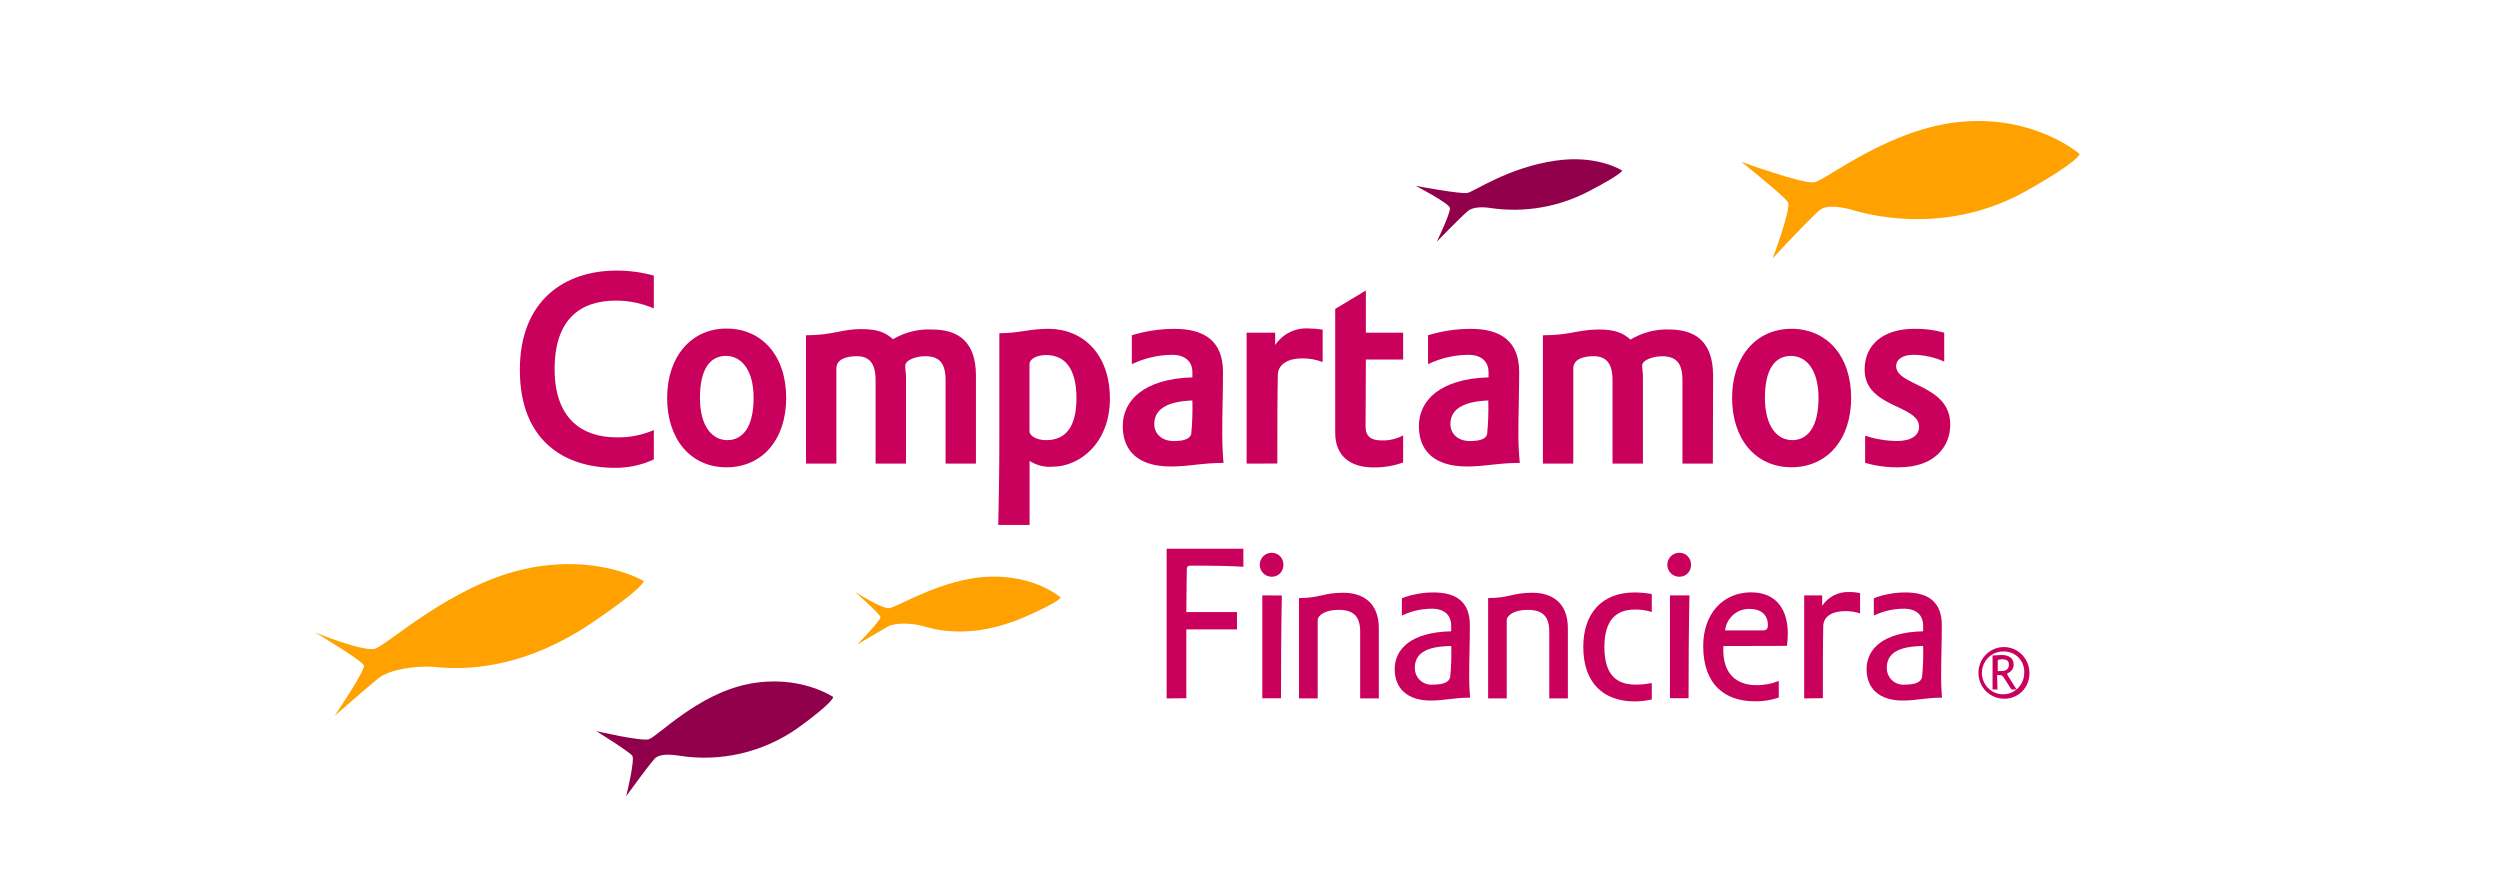 <svg width="204" height="72" viewBox="0 0 204 72" fill="none" xmlns="http://www.w3.org/2000/svg">
<path d="M119.741 15.745C119.177 15.854 115.521 15.165 115.521 15.165C115.521 15.165 118.245 16.58 118.315 16.967C118.385 17.354 117.239 19.726 117.239 19.726C117.239 19.726 119.177 17.726 119.769 17.226C120.188 16.868 121.017 16.877 121.632 16.976C124.413 17.384 127.25 16.888 129.736 15.561C132.359 14.193 132.373 13.92 132.373 13.92C132.373 13.92 130.36 12.599 126.904 13.113C123.052 13.679 120.309 15.627 119.741 15.745Z" fill="#91004B"/>
<path d="M52.975 60.325C52.304 60.509 48.653 59.656 48.653 59.656C48.653 59.656 51.364 61.34 51.596 61.67C51.829 62 51.098 64.972 51.098 64.972C51.098 64.972 52.794 62.613 53.427 61.901C53.832 61.476 54.824 61.575 55.327 61.651C58.753 62.217 62.261 61.41 65.109 59.401C68.039 57.283 67.992 56.877 67.992 56.877C67.992 56.877 65.244 54.991 61.084 55.811C56.925 56.632 53.632 60.127 52.952 60.316" fill="#91004B"/>
<path d="M148.056 14.877C147.082 15.024 142.098 13.207 142.098 13.207C142.098 13.207 145.62 16.014 145.899 16.509C146.178 17.005 144.655 21.08 144.655 21.08C144.655 21.08 147.422 18.066 148.456 17.17C149.085 16.627 150.487 16.943 151.153 17.132C151.819 17.321 158.443 19.42 165.252 15.627C169.691 13.151 169.696 12.571 169.696 12.571C169.696 12.571 166.156 9.443 160.185 9.925C154.213 10.406 149.006 14.712 148.074 14.858" fill="#FFA100"/>
<path d="M30.622 52.939C29.653 53.212 25.736 51.623 25.736 51.623C25.736 51.623 29.551 53.896 29.691 54.297C29.83 54.698 27.306 58.41 27.306 58.41C27.306 58.41 29.826 56.208 30.86 55.354C31.791 54.599 33.995 54.321 35.28 54.41C36.566 54.5 41.727 55.25 48.285 50.83C52.575 47.939 52.533 47.415 52.533 47.415C52.533 47.415 48.746 45.123 42.788 46.439C36.831 47.755 31.586 52.642 30.622 52.92" fill="#FFA100"/>
<path d="M72.571 49.627C71.947 49.693 69.734 48.269 69.734 48.269C69.734 48.269 71.807 50.094 71.849 50.354C71.891 50.613 69.944 52.594 69.944 52.594C69.944 52.594 71.723 51.538 72.45 51.127C73.092 50.774 74.476 50.858 75.244 51.071C76.013 51.283 79.087 52.316 83.582 50.358C86.516 49.08 86.549 48.759 86.549 48.759C86.549 48.759 84.495 46.925 80.708 47.057C76.921 47.189 73.181 49.571 72.566 49.627" fill="#FFA100"/>
<path d="M53.352 37.491C52.361 37.949 51.284 38.182 50.194 38.175C46.026 38.175 42.42 35.939 42.42 30.189C42.42 24.439 46.147 22.08 50.311 22.08C51.339 22.076 52.362 22.214 53.352 22.491V25.165C52.381 24.749 51.338 24.533 50.283 24.528C47.353 24.528 45.257 26.038 45.257 30.123C45.257 34.208 47.544 35.689 50.311 35.689C51.355 35.712 52.392 35.509 53.352 35.094V37.491Z" fill="#CA005D"/>
<path d="M64.154 32.472C64.154 35.825 62.235 38.132 59.282 38.132C56.329 38.132 54.438 35.807 54.438 32.472C54.438 29.137 56.375 26.811 59.282 26.811C62.188 26.811 64.154 29.047 64.154 32.472ZM57.116 32.472C57.116 34.774 58.108 35.915 59.352 35.915C60.595 35.915 61.494 34.868 61.494 32.472C61.494 30.184 60.502 29.042 59.235 29.042C57.968 29.042 57.116 30.071 57.116 32.472Z" fill="#CA005D"/>
<path d="M79.637 37.83H77.159V31.009C77.159 29.594 76.618 29.066 75.482 29.066C74.834 29.066 73.866 29.34 73.866 29.863C73.866 30.118 73.931 30.439 73.931 30.807V37.83H71.448V31.009C71.448 29.594 70.889 29.066 69.92 29.066C69.082 29.066 68.248 29.297 68.248 30.071V37.83H65.77V27.358C67.959 27.358 68.658 26.854 70.279 26.854C71.746 26.854 72.329 27.203 72.869 27.679C73.831 27.109 74.936 26.834 76.05 26.887C78.193 26.887 79.637 27.873 79.637 30.66V37.83Z" fill="#CA005D"/>
<path d="M81.458 42.835C81.504 40.439 81.546 38.75 81.546 35.759V27.193C83.084 27.193 84.048 26.83 85.561 26.83C88.291 26.83 90.569 28.816 90.569 32.538C90.569 36.123 88.133 38.085 85.878 38.085C85.223 38.134 84.57 37.969 84.015 37.613V42.835H81.458ZM85.356 28.972C84.523 28.972 84.006 29.34 84.006 29.703V35.184C84.006 35.575 84.593 35.915 85.356 35.915C86.936 35.915 87.839 34.868 87.839 32.491C87.839 30.113 86.936 28.972 85.356 28.972Z" fill="#CA005D"/>
<path d="M97.299 30.783V30.368C97.299 29.505 96.708 28.953 95.655 28.953C94.514 28.96 93.388 29.221 92.357 29.717V27.358C93.49 27.01 94.667 26.834 95.851 26.835C98.287 26.835 99.796 27.84 99.796 30.349C99.796 32.108 99.735 33.651 99.735 35.33C99.735 36.222 99.777 37.217 99.842 37.774C98.04 37.774 97.071 38.066 95.538 38.066C92.921 38.066 91.617 36.835 91.617 34.764C91.617 32.693 93.331 30.906 97.299 30.793V30.783ZM97.299 32.679C95.24 32.75 94.188 33.392 94.188 34.599C94.188 35.415 94.817 35.991 95.785 35.991C96.754 35.991 97.113 35.741 97.206 35.415C97.291 34.506 97.323 33.592 97.299 32.679Z" fill="#CA005D"/>
<path d="M101.724 37.83V27.146H104.053V28.156C104.352 27.709 104.76 27.35 105.238 27.113C105.716 26.875 106.247 26.768 106.778 26.802C107.163 26.805 107.548 26.837 107.928 26.896V29.547C107.388 29.334 106.812 29.232 106.233 29.245C105.217 29.245 104.319 29.656 104.272 30.547C104.23 32.354 104.23 35.113 104.23 37.825L101.724 37.83Z" fill="#CA005D"/>
<path d="M111.454 27.146H114.496V29.34H111.454C111.454 31.599 111.431 33.151 111.431 34.821C111.431 35.618 111.897 35.939 112.735 35.939C113.348 35.961 113.955 35.819 114.496 35.528V37.736C113.724 38.017 112.908 38.154 112.088 38.142C110.281 38.142 108.953 37.302 108.953 35.311V25.207L111.454 23.703V27.146Z" fill="#CA005D"/>
<path d="M121.464 30.783V30.368C121.464 29.505 120.882 28.953 119.82 28.953C118.68 28.961 117.556 29.221 116.527 29.717V27.358C117.661 27.009 118.84 26.833 120.025 26.835C122.456 26.835 123.965 27.84 123.965 30.349C123.965 32.108 123.9 33.651 123.9 35.33C123.894 36.146 123.933 36.962 124.016 37.774C122.209 37.774 121.222 38.066 119.708 38.066C117.09 38.066 115.781 36.835 115.781 34.764C115.781 32.693 117.5 30.906 121.464 30.793V30.783ZM121.464 32.679C119.415 32.75 118.353 33.392 118.353 34.599C118.353 35.415 118.986 35.991 119.955 35.991C120.924 35.991 121.282 35.741 121.352 35.415C121.44 34.506 121.471 33.592 121.445 32.679" fill="#CA005D"/>
<path d="M139.769 37.83H137.287V31.009C137.287 29.594 136.746 29.071 135.619 29.071C134.962 29.071 133.994 29.34 133.994 29.863C134.017 30.118 134.063 30.439 134.063 30.807V37.83H131.581V31.009C131.581 29.594 131.017 29.066 130.048 29.066C129.215 29.066 128.381 29.297 128.381 30.071V37.83H125.903V27.358C128.125 27.358 128.809 26.887 130.454 26.887C131.916 26.887 132.503 27.236 133.048 27.712C133.998 27.134 135.094 26.848 136.201 26.887C138.339 26.887 139.788 27.873 139.788 30.66L139.769 37.83Z" fill="#CA005D"/>
<path d="M151.055 32.467C151.055 35.825 149.136 38.127 146.183 38.127C143.23 38.127 141.339 35.802 141.339 32.467C141.339 29.132 143.277 26.83 146.183 26.83C149.09 26.83 151.055 29.071 151.055 32.467ZM144.017 32.467C144.017 34.774 145.009 35.915 146.248 35.915C147.487 35.915 148.391 34.868 148.391 32.467C148.391 30.184 147.399 29.043 146.137 29.043C144.874 29.043 144.017 30.071 144.017 32.467Z" fill="#CA005D"/>
<path d="M156.211 26.83C157.034 26.816 157.855 26.922 158.648 27.146V29.505C157.852 29.148 156.993 28.96 156.123 28.953C155.266 28.953 154.726 29.321 154.726 29.873C154.726 31.514 159.141 31.354 159.141 34.642C159.141 36.42 157.879 38.132 154.949 38.132C154.019 38.149 153.091 38.026 152.196 37.769V35.552C153.034 35.83 153.909 35.976 154.791 35.986C155.988 35.986 156.598 35.514 156.598 34.821C156.598 33.014 152.154 33.288 152.154 30.16C152.154 28.108 153.687 26.83 156.211 26.83Z" fill="#CA005D"/>
<path d="M95.198 56.991V44.778H101.459V46.25C100.383 46.175 98.953 46.156 97.094 46.156C96.931 46.156 96.843 46.264 96.843 46.448C96.843 47.175 96.805 48.476 96.805 49.943H100.937V51.358H96.805V56.976L95.198 56.991Z" fill="#CA005D"/>
<path d="M104.724 46.066C104.731 46.197 104.711 46.328 104.665 46.451C104.62 46.574 104.549 46.686 104.459 46.779C104.368 46.873 104.259 46.946 104.138 46.995C104.018 47.044 103.889 47.066 103.76 47.061C103.504 47.061 103.259 46.958 103.078 46.775C102.897 46.592 102.795 46.344 102.795 46.085C102.795 45.826 102.897 45.578 103.078 45.395C103.259 45.211 103.504 45.108 103.76 45.108C103.885 45.104 104.009 45.125 104.126 45.171C104.243 45.216 104.349 45.285 104.439 45.373C104.529 45.461 104.601 45.566 104.65 45.683C104.699 45.8 104.724 45.925 104.724 46.052V46.066ZM104.598 48.59C104.547 51.123 104.528 54.363 104.528 56.976H103.005V48.585L104.598 48.59Z" fill="#CA005D"/>
<path d="M107.523 50.627V56.991H106V48.802C107.737 48.802 107.97 48.368 109.614 48.368C111.152 48.368 112.512 49.127 112.512 51.264V56.991H110.989V51.538C110.989 50.231 110.383 49.764 109.219 49.764C108.185 49.764 107.523 50.179 107.523 50.627Z" fill="#CA005D"/>
<path d="M118.418 51.519V51.085C118.418 50.179 117.863 49.67 116.829 49.67C115.987 49.674 115.155 49.865 114.393 50.231V48.816C115.217 48.503 116.09 48.343 116.969 48.344C118.832 48.344 119.941 49.104 119.941 51.024C119.941 52.476 119.885 53.778 119.885 55.137C119.885 55.863 119.922 56.458 119.96 56.929C118.651 56.929 117.831 57.165 116.755 57.165C114.808 57.165 113.807 56.151 113.807 54.608C113.807 52.943 115.167 51.585 118.418 51.514V51.519ZM118.418 52.712C116.345 52.745 115.451 53.325 115.451 54.505C115.449 54.696 115.487 54.886 115.563 55.062C115.639 55.237 115.751 55.394 115.892 55.523C116.032 55.651 116.198 55.748 116.378 55.807C116.558 55.865 116.749 55.885 116.937 55.863C117.868 55.863 118.259 55.627 118.334 55.245C118.42 54.404 118.449 53.558 118.422 52.712" fill="#CA005D"/>
<path d="M122.95 50.627V56.991H121.431V48.802C123.164 48.802 123.397 48.368 125.046 48.368C126.583 48.368 127.938 49.127 127.938 51.264V56.991H126.42V51.538C126.42 50.231 125.814 49.764 124.65 49.764C123.611 49.764 122.95 50.179 122.95 50.627Z" fill="#CA005D"/>
<path d="M133.444 55.868C133.894 55.866 134.343 55.822 134.785 55.736V57.075C134.327 57.18 133.858 57.234 133.388 57.236C130.868 57.236 129.196 55.755 129.196 52.783C129.196 50.085 130.682 48.344 133.388 48.344C133.857 48.347 134.324 48.39 134.785 48.472V49.939C134.333 49.797 133.861 49.73 133.388 49.741C131.87 49.741 130.919 50.608 130.919 52.802C130.919 54.995 131.851 55.863 133.439 55.863" fill="#CA005D"/>
<path d="M137.985 46.066C137.993 46.197 137.973 46.329 137.927 46.452C137.881 46.575 137.81 46.687 137.719 46.781C137.627 46.875 137.518 46.948 137.397 46.996C137.276 47.045 137.146 47.067 137.017 47.061C136.761 47.061 136.516 46.958 136.335 46.775C136.154 46.592 136.052 46.344 136.052 46.085C136.052 45.826 136.154 45.578 136.335 45.395C136.516 45.211 136.761 45.108 137.017 45.108C137.142 45.103 137.267 45.124 137.384 45.169C137.502 45.214 137.609 45.283 137.699 45.371C137.79 45.459 137.862 45.565 137.911 45.682C137.96 45.799 137.985 45.925 137.985 46.052V46.066ZM137.86 48.585C137.804 51.118 137.785 54.358 137.785 56.972H136.267V48.585H137.86Z" fill="#CA005D"/>
<path d="M140.622 52.717C140.615 52.836 140.615 52.956 140.622 53.075C140.622 54.962 141.693 55.906 143.286 55.906C143.924 55.921 144.558 55.804 145.149 55.561V56.92C144.522 57.133 143.864 57.236 143.202 57.226C140.715 57.226 138.982 55.835 138.982 52.703C138.982 50.057 140.626 48.335 142.881 48.335C145.005 48.335 145.885 49.802 145.885 51.703C145.883 52.037 145.86 52.371 145.815 52.703L140.622 52.717ZM143.845 51.443C144.148 51.443 144.259 51.302 144.259 51.009C144.259 50.231 143.77 49.689 142.769 49.689C142.279 49.674 141.801 49.846 141.43 50.171C141.059 50.496 140.822 50.95 140.766 51.443H143.845Z" fill="#CA005D"/>
<path d="M147.222 56.99V48.585H148.689V49.434C148.93 49.072 149.259 48.779 149.644 48.582C150.029 48.386 150.457 48.292 150.888 48.311C151.188 48.306 151.488 48.336 151.782 48.401V50.052C151.389 49.925 150.979 49.862 150.566 49.868C149.602 49.868 148.815 50.231 148.778 51.066C148.745 52.533 148.745 54.74 148.745 56.972L147.222 56.99Z" fill="#CA005D"/>
<path d="M156.929 51.519V51.085C156.929 50.179 156.375 49.67 155.336 49.67C154.494 49.674 153.664 49.865 152.904 50.231V48.816C153.728 48.503 154.601 48.343 155.48 48.344C157.343 48.344 158.452 49.104 158.452 51.024C158.452 52.476 158.396 53.778 158.396 55.137C158.396 55.863 158.433 56.458 158.466 56.929C157.162 56.929 156.337 57.165 155.266 57.165C153.319 57.165 152.313 56.151 152.313 54.608C152.313 52.943 153.673 51.585 156.929 51.514V51.519ZM156.929 52.712C154.856 52.745 153.962 53.325 153.962 54.505C153.96 54.696 153.998 54.885 154.074 55.06C154.15 55.236 154.261 55.392 154.401 55.521C154.541 55.649 154.706 55.746 154.886 55.805C155.065 55.864 155.255 55.884 155.443 55.863C156.375 55.863 156.766 55.627 156.84 55.245C156.924 54.404 156.953 53.558 156.929 52.712Z" fill="#CA005D"/>
<path d="M163.524 57.014C163.112 57.015 162.709 56.892 162.365 56.66C162.022 56.429 161.755 56.099 161.596 55.714C161.438 55.328 161.397 54.903 161.478 54.494C161.558 54.084 161.757 53.708 162.049 53.413C162.341 53.118 162.713 52.918 163.117 52.837C163.522 52.756 163.941 52.799 164.322 52.96C164.702 53.121 165.027 53.393 165.255 53.741C165.483 54.089 165.604 54.498 165.602 54.915C165.609 55.193 165.56 55.47 165.458 55.728C165.356 55.986 165.203 56.221 165.009 56.417C164.814 56.613 164.582 56.768 164.327 56.87C164.072 56.973 163.799 57.022 163.524 57.014ZM163.524 53.16C163.18 53.145 162.839 53.235 162.545 53.418C162.251 53.601 162.018 53.869 161.876 54.187C161.733 54.505 161.688 54.859 161.746 55.203C161.804 55.547 161.963 55.866 162.201 56.119C162.44 56.371 162.747 56.545 163.084 56.619C163.421 56.693 163.773 56.663 164.093 56.533C164.413 56.403 164.687 56.179 164.881 55.89C165.074 55.601 165.177 55.26 165.178 54.91C165.191 54.684 165.157 54.456 165.08 54.243C165.002 54.03 164.882 53.835 164.727 53.671C164.572 53.507 164.385 53.377 164.178 53.289C163.971 53.201 163.749 53.157 163.524 53.16ZM162.998 56.259H162.593V53.486C162.891 53.486 163.058 53.448 163.385 53.448C163.911 53.448 164.316 53.717 164.316 54.222C164.317 54.378 164.27 54.53 164.182 54.658C164.093 54.785 163.968 54.882 163.822 54.934C163.813 54.942 163.805 54.952 163.799 54.963C163.793 54.975 163.79 54.987 163.79 55C163.791 55.03 163.799 55.059 163.813 55.085L164.549 56.259H164.13L163.524 55.316C163.403 55.137 163.343 55.09 163.212 55.09H162.961L162.998 56.259ZM163.263 54.759C163.729 54.759 163.925 54.58 163.925 54.231C163.925 53.882 163.692 53.797 163.352 53.797C163.133 53.797 163.026 53.854 163.017 53.91C163.017 54.222 163.017 54.519 163.017 54.759H163.263Z" fill="#CA005D"/>
</svg>
